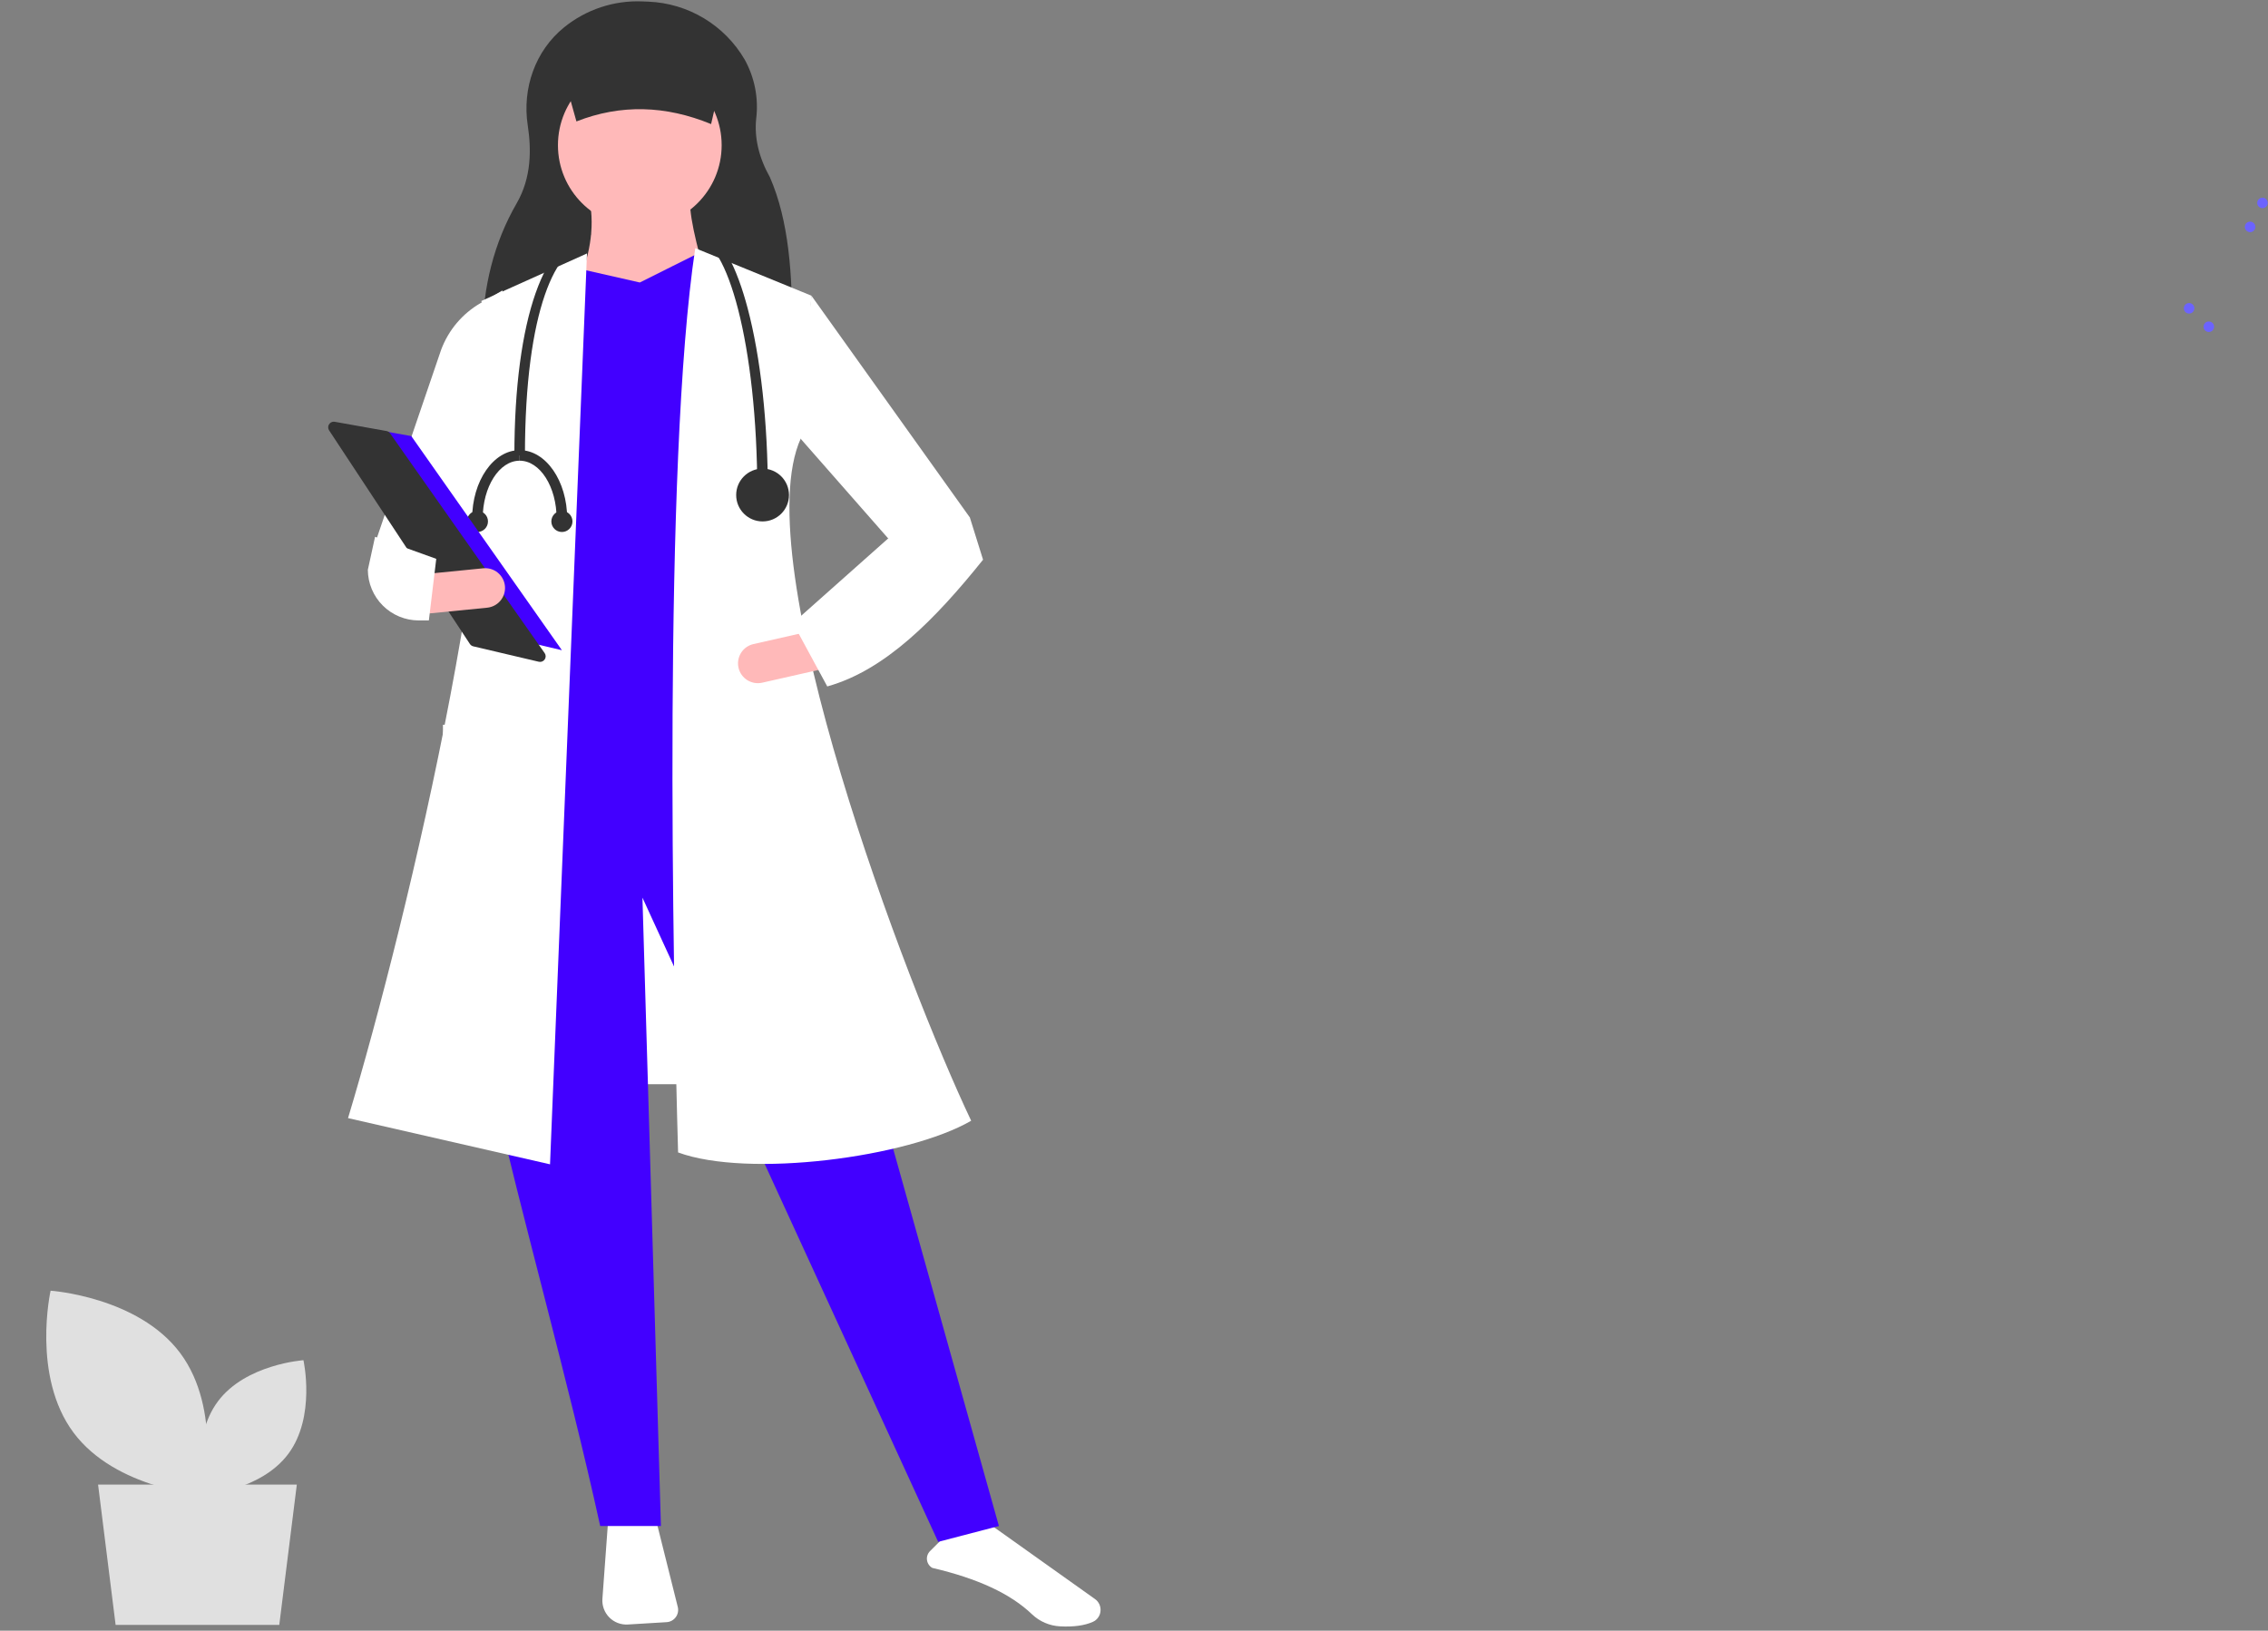<svg width="776" height="558" viewBox="0 0 776 558" fill="none" xmlns="http://www.w3.org/2000/svg">
<rect x="0" y="0" width="776" height="558" fill="#808080" stroke="none"/>
<path d="M261.557 248H151.557V371H261.557V248Z" fill="white"/>
<path d="M95.557 556H39.557L33.557 508H101.557L95.557 556Z" fill="#E0E0E0"/>
<path d="M208.007 521.232L206.117 547.067C206.032 548.237 206.197 549.411 206.603 550.511C207.008 551.611 207.644 552.612 208.468 553.447C209.292 554.281 210.285 554.929 211.38 555.348C212.475 555.768 213.647 555.948 214.817 555.877L228.087 555.073C228.702 555.036 229.301 554.863 229.842 554.568C230.383 554.273 230.852 553.863 231.216 553.366C231.58 552.869 231.83 552.298 231.949 551.694C232.068 551.089 232.052 550.466 231.902 549.869L224.537 520.406L208.007 521.232Z" fill="white"/>
<path d="M319.003 536.509C334.62 540.163 345.777 545.356 353.106 552.384C355.716 554.867 359.131 556.331 362.729 556.509C367.326 556.751 371.084 556.236 373.909 554.974H373.909C374.633 554.655 375.258 554.148 375.719 553.506C376.181 552.864 376.462 552.111 376.534 551.323C376.619 550.523 376.489 549.715 376.157 548.982C375.825 548.25 375.303 547.619 374.645 547.156L337.606 520.802L321.873 527.096L318.202 530.766C317.805 531.163 317.505 531.648 317.327 532.18C317.148 532.713 317.096 533.28 317.173 533.837C317.251 534.393 317.456 534.924 317.774 535.388C318.091 535.852 318.512 536.236 319.003 536.509H319.003Z" fill="white"/>
<path d="M270.94 114.695L165.067 113.714C165.333 98.294 168.921 83.151 176.764 69.6C181.914 60.701 181.803 51.016 180.562 42.856C178.646 30.264 183.101 17.381 192.999 9.365C200.563 3.229 210.11 0.07 219.842 0.484L221.897 0.569C228.594 0.848 235.113 2.804 240.856 6.258C246.6 9.712 251.383 14.554 254.768 20.339C258.208 26.515 259.595 33.624 258.729 40.64C258.058 47.241 259.664 53.91 263.42 60.642C269.9 75.424 271.303 94.34 270.94 114.695Z" fill="#333333"/>
<path d="M341.775 522.176L320.996 527.597L219.813 307.161L226.137 522.176H205.358C183.154 421.017 143.067 304.269 161.09 267.41L268.597 261.086L341.775 522.176Z" fill="#4200FF"/>
<path d="M218.909 77.691C234.376 77.691 246.915 65.153 246.915 49.685C246.915 34.218 234.376 21.679 218.909 21.679C203.442 21.679 190.903 34.218 190.903 49.685C190.903 65.153 203.442 77.691 218.909 77.691Z" fill="#FFB9B9"/>
<path d="M243.302 101.18L197.227 98.47C201.742 88.106 203.546 78.126 201.744 68.657H236.074C235.996 75.928 239.614 88.504 243.302 101.18Z" fill="#FFB9B9"/>
<path d="M272.211 269.217L171.028 276.445L181.417 97.115L199.034 92.146L218.909 96.663L238.784 86.725L251.432 91.243L272.211 269.217Z" fill="#4200FF"/>
<path d="M188.193 398.407L119.081 382.597C139.631 314.449 176.654 158.546 164.704 102.987L200.841 86.726L188.193 398.407Z" fill="white"/>
<path d="M154.766 201.461L128.567 185.199L150.91 119.759C153.402 113.007 158.175 107.337 164.404 103.731L171.931 99.374L167.414 165.324L154.766 201.461Z" fill="white"/>
<path d="M332.289 383.501C310.476 396.121 255.95 403.156 232.009 394.342C230.247 332.769 226.792 158.603 237.881 84.919L277.632 101.18L274.018 149.965C255.014 191.698 310.198 337.054 332.289 383.501Z" fill="white"/>
<path d="M329.127 193.33L304.734 185.199L272.211 148.158L277.632 101.18L331.837 177.068L329.127 193.33Z" fill="white"/>
<path d="M252.681 228.494C253.08 230.245 254.158 231.767 255.677 232.725C257.196 233.684 259.034 234 260.786 233.606L281.492 228.917L278.5 215.7L257.793 220.389C256.041 220.786 254.518 221.863 253.559 223.383C252.6 224.903 252.285 226.741 252.681 228.494Z" fill="#FFB9B9"/>
<path d="M243.302 42.458C227.746 36.061 212.382 35.598 197.227 41.554L190.903 18.968H248.722L243.302 42.458Z" fill="#333333"/>
<path d="M271.308 213.205L283.052 234.887C302.806 229.378 319.926 212.008 336.354 191.523L331.837 177.068L303.831 184.295L271.308 213.205Z" fill="white"/>
<path d="M262.725 168.486H259.111C259.111 117.375 248.588 81.757 238.333 81.757L237.429 78.143C246.626 78.143 252.49 92.967 255.789 105.403C260.262 122.263 262.725 144.666 262.725 168.486Z" fill="#333333"/>
<path d="M179.61 155.837H175.996C175.996 109.028 186.593 79.95 202.196 79.95L201.292 83.563C190.5 83.563 179.61 105.911 179.61 155.837Z" fill="#333333"/>
<path d="M260.918 178.423C265.908 178.423 269.953 174.378 269.953 169.389C269.953 164.399 265.908 160.354 260.918 160.354C255.929 160.354 251.884 164.399 251.884 169.389C251.884 174.378 255.929 178.423 260.918 178.423Z" fill="#333333"/>
<path d="M165.155 177.52H161.542C161.542 164.568 168.836 154.031 177.803 154.031V157.644C170.829 157.644 165.155 166.56 165.155 177.52Z" fill="#333333"/>
<path d="M194.065 177.52H190.451C190.451 166.56 184.777 157.644 177.803 157.644V154.031C186.77 154.031 194.065 164.568 194.065 177.52Z" fill="#333333"/>
<path d="M192.258 182.037C194.254 182.037 195.872 180.419 195.872 178.423C195.872 176.427 194.254 174.809 192.258 174.809C190.262 174.809 188.644 176.427 188.644 178.423C188.644 180.419 190.262 182.037 192.258 182.037Z" fill="#333333"/>
<path d="M163.348 182.037C165.344 182.037 166.962 180.419 166.962 178.423C166.962 176.427 165.344 174.809 163.348 174.809C161.353 174.809 159.735 176.427 159.735 178.423C159.735 180.419 161.353 182.037 163.348 182.037Z" fill="#333333"/>
<path d="M118.177 145.193L140.724 149.219L192.258 222.495L164.88 216.053L118.177 145.193Z" fill="#4200FF"/>
<path d="M114.178 144.296C113.834 144.301 113.498 144.398 113.205 144.578C112.912 144.757 112.673 145.012 112.512 145.316C112.351 145.619 112.275 145.961 112.291 146.304C112.308 146.647 112.416 146.98 112.604 147.267L160.776 220.355C161.045 220.763 161.46 221.053 161.936 221.165L184.349 226.438C184.727 226.527 185.123 226.499 185.484 226.358C185.846 226.217 186.156 225.969 186.373 225.647C186.591 225.326 186.705 224.945 186.702 224.557C186.698 224.169 186.576 223.791 186.353 223.474L133.464 148.272C133.321 148.067 133.138 147.892 132.927 147.758C132.716 147.624 132.481 147.532 132.235 147.489L114.539 144.329C114.42 144.307 114.299 144.296 114.178 144.296Z" fill="#333333"/>
<path d="M144.227 196.553L145.566 210.038L166.693 207.941C168.481 207.764 170.125 206.883 171.264 205.493C172.403 204.103 172.944 202.317 172.766 200.529C172.589 198.741 171.708 197.096 170.318 195.957C168.928 194.818 167.142 194.278 165.354 194.456L144.227 196.553Z" fill="#FFB9B9"/>
<path d="M125.857 194.991C125.887 199.589 127.734 203.989 130.995 207.231C134.255 210.474 138.665 212.296 143.263 212.302H146.737L149.266 191.226L128.326 183.688L125.857 194.991Z" fill="white"/>
<path d="M755.757 113.6C756.751 113.6 757.557 112.794 757.557 111.8C757.557 110.806 756.751 110 755.757 110C754.763 110 753.957 110.806 753.957 111.8C753.957 112.794 754.763 113.6 755.757 113.6Z" fill="#6C63FF"/>
<path d="M749.007 107.3C750.001 107.3 750.807 106.494 750.807 105.5C750.807 104.506 750.001 103.7 749.007 103.7C748.013 103.7 747.207 104.506 747.207 105.5C747.207 106.494 748.013 107.3 749.007 107.3Z" fill="#6C63FF"/>
<path d="M769.878 79.442C770.873 79.442 771.678 78.636 771.678 77.642C771.678 76.648 770.873 75.842 769.878 75.842C768.884 75.842 768.078 76.648 768.078 77.642C768.078 78.636 768.884 79.442 769.878 79.442Z" fill="#6C63FF"/>
<path d="M774.113 71.237C775.107 71.237 775.913 70.431 775.913 69.437C775.913 68.443 775.107 67.637 774.113 67.637C773.119 67.637 772.313 68.443 772.313 69.437C772.313 70.431 773.119 71.237 774.113 71.237Z" fill="#6C63FF"/>
<path d="M25.176 490.243C39.596 509.554 69.528 511.587 69.528 511.587C69.528 511.587 76.082 482.31 61.662 462.999C47.243 443.688 17.31 441.655 17.31 441.655C17.31 441.655 10.757 470.932 25.176 490.243Z" fill="#E0E0E0"/>
<path d="M98.633 497.503C89.118 510.245 69.367 511.587 69.367 511.587C69.367 511.587 65.042 492.268 74.557 479.525C84.072 466.782 103.824 465.441 103.824 465.441C103.824 465.441 108.148 484.76 98.633 497.503Z" fill="#E0E0E0"/>
</svg>
